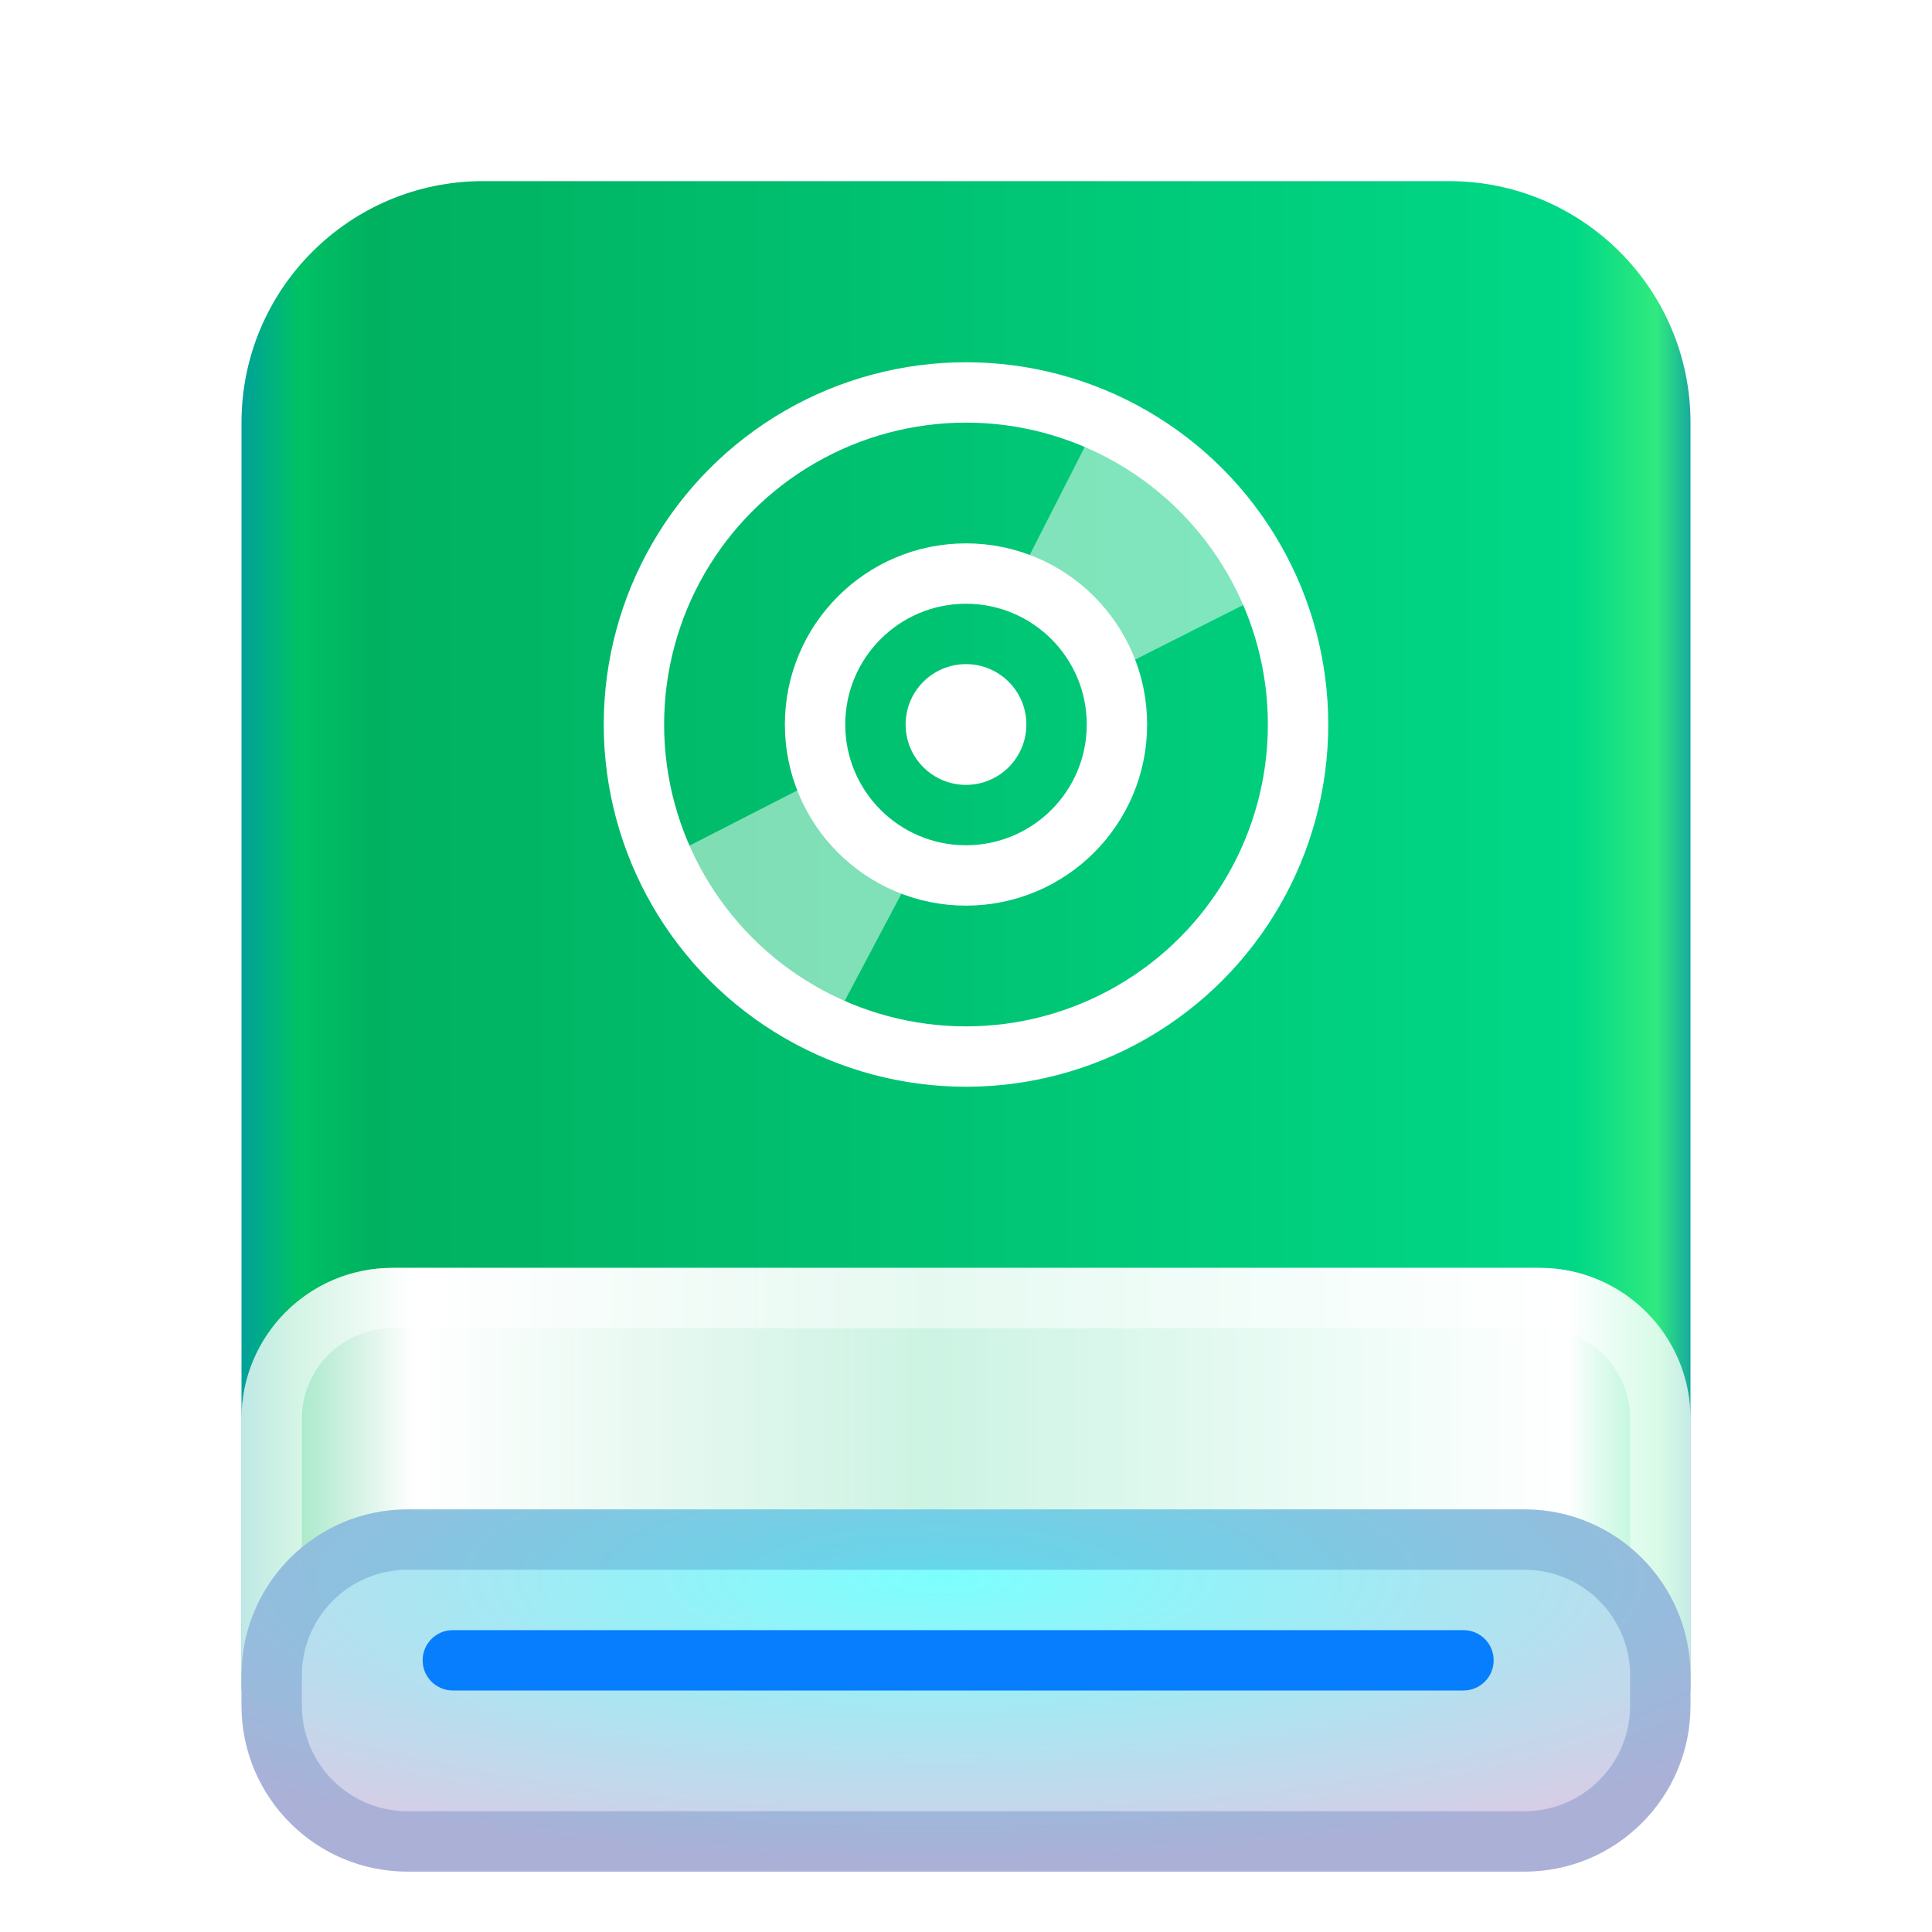 <?xml version="1.0" encoding="UTF-8"?>
<svg width="32px" height="32px" viewBox="0 0 32 32" version="1.1" xmlns="http://www.w3.org/2000/svg" xmlns:xlink="http://www.w3.org/1999/xlink">
    <title>devices/32/drive-optical</title>
    <defs>
        <filter x="-8.3%" y="-3.6%" width="116.7%" height="114.3%" filterUnits="objectBoundingBox" id="filter-1">
            <feOffset dx="0" dy="1" in="SourceAlpha" result="shadowOffsetOuter1"></feOffset>
            <feGaussianBlur stdDeviation="0.5" in="shadowOffsetOuter1" result="shadowBlurOuter1"></feGaussianBlur>
            <feColorMatrix values="0 0 0 0 0   0 0 0 0 0   0 0 0 0 0  0 0 0 0.15 0" type="matrix" in="shadowBlurOuter1" result="shadowMatrixOuter1"></feColorMatrix>
            <feMerge>
                <feMergeNode in="shadowMatrixOuter1"></feMergeNode>
                <feMergeNode in="SourceGraphic"></feMergeNode>
            </feMerge>
        </filter>
        <linearGradient x1="102.549%" y1="57.682%" x2="-2.652%" y2="57.682%" id="linearGradient-2">
            <stop stop-color="#0067BC" offset="0%"></stop>
            <stop stop-color="#30EA7F" offset="4.571%"></stop>
            <stop stop-color="#00D887" offset="9.931%"></stop>
            <stop stop-color="#00B160" offset="88.945%"></stop>
            <stop stop-color="#00C165" offset="93.793%"></stop>
            <stop stop-color="#008CBD" offset="100%"></stop>
        </linearGradient>
        <linearGradient x1="100%" y1="56.43%" x2="0%" y2="56.43%" id="linearGradient-3">
            <stop stop-color="#FFFFFF" stop-opacity="0.5" offset="0%"></stop>
            <stop stop-color="#FFFFFF" offset="8.389%"></stop>
            <stop stop-color="#FFFFFF" stop-opacity="0.8" offset="52.356%"></stop>
            <stop stop-color="#FFFFFF" offset="88.168%"></stop>
            <stop stop-color="#FFFFFF" stop-opacity="0.5" offset="100%"></stop>
        </linearGradient>
        <radialGradient cx="48.239%" cy="19.103%" fx="48.239%" fy="19.103%" r="78.654%" gradientTransform="translate(0.482, 0.191), scale(0.25, 1), rotate(90), scale(1, 3.581), translate(-0.482, -0.191)" id="radialGradient-4">
            <stop stop-color="#7CFFFE" offset="0%"></stop>
            <stop stop-color="#D6CDE6" offset="100%"></stop>
        </radialGradient>
    </defs>
    <g id="devices/32/drive-optical" stroke="none" stroke-width="1" fill="none" fill-rule="evenodd">
        <g id="编组-2" filter="url(#filter-1)" transform="translate(4, 2)">
            <path d="M4,0 L20,0 C22.209,-4.05812251e-16 24,1.791 24,4 L24,25 L24,25 L0,25 L0,4 C-2.705415e-16,1.791 1.791,4.05812251e-16 4,0 Z" id="Rectangle-1" fill="url(#linearGradient-2)"></path>
            <path d="M2.5,18 L21.5,18 C22.881,18 24,19.119 24,20.5 L24,25 L24,25 L0,25 L0,20.5 C-1.69088438e-16,19.119 1.119,18 2.5,18 Z" id="Rectangle-3" fill="url(#linearGradient-3)"></path>
            <path d="M21.5,18 C22.881,18 24,19.119 24,20.5 L24,25 L0,25 L0,20.5 C0,19.119 1.119,18 2.5,18 L21.5,18 Z M21.5,19 L2.5,19 C1.672,19 1,19.672 1,20.5 L1,24 L23,24 L23,20.5 C23,19.72 22.405,19.08 21.644,19.007 L21.5,19 Z" id="Rectangle-3" fill-opacity="0.5" fill="#FFFFFF" fill-rule="nonzero"></path>
            <path d="M2.75,22 L21.25,22 C22.769,22 24,23.231 24,24.75 L24,25.25 C24,26.769 22.769,28 21.25,28 L2.75,28 C1.231,28 1.85997282e-16,26.769 0,25.25 L0,24.75 C-1.85997282e-16,23.231 1.231,22 2.75,22 Z" id="Rectangle-1" fill="url(#radialGradient-4)"></path>
            <path d="M21.25,22 C22.769,22 24,23.231 24,24.75 L24,25.25 C24,26.769 22.769,28 21.25,28 L2.75,28 C1.231,28 0,26.769 0,25.25 L0,24.75 C0,23.231 1.231,22 2.75,22 L21.25,22 Z M21.25,23 L2.75,23 C1.784,23 1,23.784 1,24.75 L1,25.25 C1,26.216 1.784,27 2.75,27 L21.25,27 C22.216,27 23,26.216 23,25.25 L23,24.75 C23,23.784 22.216,23 21.25,23 Z" id="Rectangle-1" fill-opacity="0.2" fill="#003D9C" fill-rule="nonzero"></path>
            <path d="M3.5,24 L20.24,24 C20.516,24 20.74,24.224 20.74,24.5 C20.74,24.776 20.516,25 20.24,25 L3.5,25 C3.224,25 3,24.776 3,24.5 C3,24.224 3.224,24 3.5,24 Z" id="Rectangle-path" fill="#077EFE"></path>
        </g>
        <g id="Group" transform="translate(10, 6)">
            <path d="M6.304,0.924 C7.091,0.924 7.836,1.098 8.51,1.402 L8.52,1.379 C7.841,1.071 7.09,0.894 6.298,0.894 C3.319,0.894 0.896,3.319 0.896,6.3 C0.896,7.092 1.072,7.844 1.38,8.523 L1.408,8.511 C1.103,7.836 0.929,7.089 0.929,6.301 C0.928,3.331 3.335,0.924 6.304,0.924 L6.304,0.924 Z" id="Shape"></path>
            <path d="M11.199,4.087 C11.505,4.763 11.68,5.51 11.68,6.301 C11.68,9.269 9.273,11.676 6.304,11.676 C5.512,11.676 4.763,11.501 4.086,11.193 L4.073,11.221 C4.752,11.529 5.504,11.706 6.297,11.706 C9.276,11.706 11.698,9.281 11.698,6.3 C11.698,5.507 11.523,4.757 11.215,4.078 L11.199,4.087 L11.199,4.087 Z" id="Shape"></path>
            <circle id="Oval" fill="#FFFFFF" cx="6" cy="6" r="1"></circle>
            <path d="M8.653,5 L11,3.814 C10.433,2.567 9.424,1.564 8.172,1 L7,3.3 C7.741,3.649 8.656,5.008 8.653,5 L8.653,5 Z" id="Shape" fill="#FFFFFF" opacity="0.5"></path>
            <path d="M3.386,7 L1,8.221 C1.555,9.451 2.541,10.441 3.767,11 L5,8.673 C4.283,8.333 3.707,7.739 3.386,7 L3.386,7 Z" id="Shape" fill="#FFFFFF" opacity="0.5"></path>
            <path d="M9.196,5.019 C9.226,5.088 9.242,5.164 9.267,5.237 C9.243,5.164 9.225,5.089 9.196,5.019 L9.196,5.019 Z" id="Shape" fill="#FFFFFF"></path>
            <circle id="Oval" stroke="#FFFFFF" cx="6" cy="6" r="5.5"></circle>
            <circle id="Oval" stroke="#FFFFFF" cx="6" cy="6" r="2.5"></circle>
        </g>
    </g>
</svg>